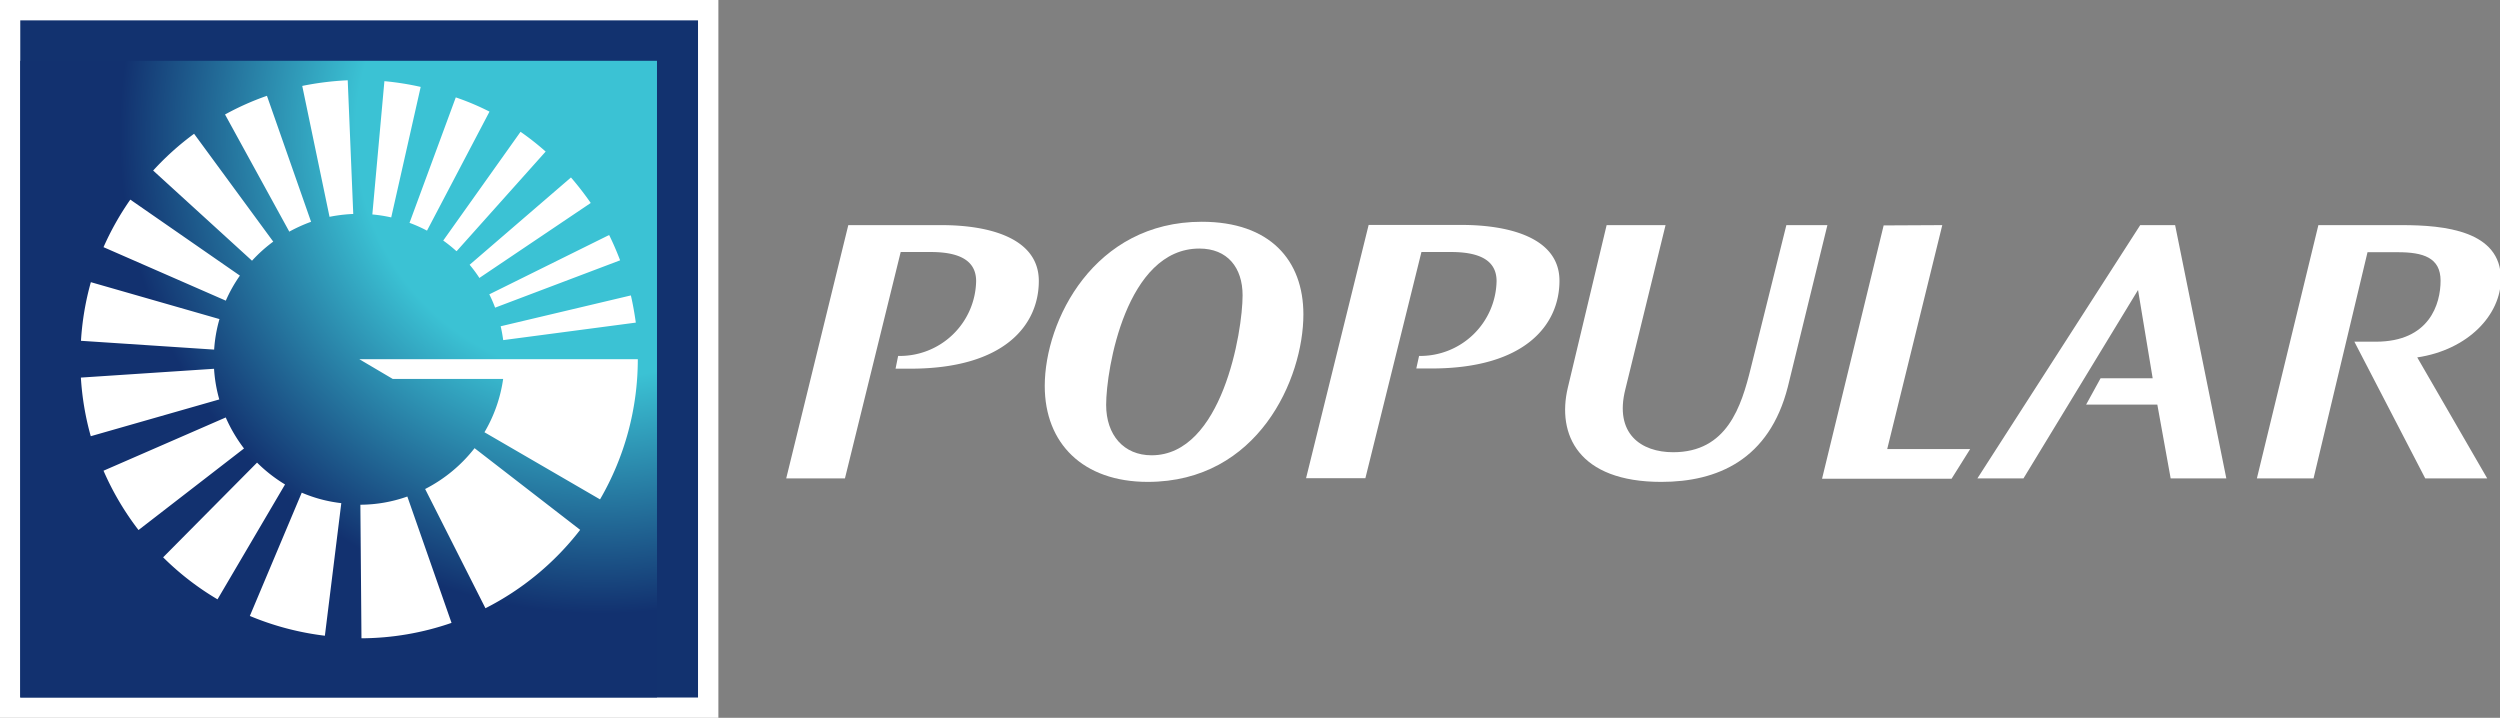<svg id="Layer_1" data-name="Layer 1" xmlns="http://www.w3.org/2000/svg" xmlns:xlink="http://www.w3.org/1999/xlink" viewBox="0 0 252.86 72.6"><rect x="0" y="0" width="252.86" height="72.6" fill="#808080" stroke="none"/><defs><style>.cls-1{fill:none;}.cls-2,.cls-6{fill:#fff;}.cls-3{fill:#12326f;}.cls-4{clip-path:url(#clip-path);}.cls-5{fill:url(#radial-gradient);}.cls-6{fill-rule:evenodd;}</style><clipPath id="clip-path"><rect class="cls-1" x="2.05" y="6.15" width="64.4" height="64.39"/></clipPath><radialGradient id="radial-gradient" cx="-164.5" cy="614.77" r="0.46" gradientTransform="matrix(178.53, 0, 0, -178.53, 29428.74, 109768.64)" gradientUnits="userSpaceOnUse"><stop offset="0" stop-color="#3bc2d4"/><stop offset="0.3" stop-color="#3bc2d4"/><stop offset="0.59" stop-color="#12316f"/><stop offset="1" stop-color="#12316f"/></radialGradient></defs><title>logo-bpd</title><path class="cls-2" d="M121.55,22.43c6.91,0,10.28,3.9,10.28,9.37,0,6.52-4.58,16.94-15.74,16.94-6.56,0-10.42-3.9-10.42-9.7C105.67,32.41,110.66,22.43,121.55,22.43Zm-5.07,23.62c7.13,0,9.2-12.5,9.2-16.18,0-2.8-1.53-4.73-4.37-4.73-7.41,0-9.43,12.22-9.43,15.81C111.88,44,113.66,46.05,116.48,46.05Z"/><path class="cls-2" d="M168.46,22.77,164.4,39.35c-1.15,4.52,1.59,6.39,4.83,6.39,5.45,0,6.89-4.61,7.85-8.5l3.6-14.47h4.15l-4,16.35c-1.88,7.39-7.14,9.62-12.8,9.62-8.39,0-10.59-4.79-9.45-9.55l3.92-16.42Z"/><path class="cls-2" d="M196.45,22.77l-5.57,22.65h8.39l-1.88,3h-13.1l6.23-25.62Z"/><path class="cls-2" d="M212.46,38.26h5.27l-1.48-8.93L204.66,48.39H200l16.47-25.62H220l5.18,25.62h-5.63l-1.35-7.47H211Z"/><path class="cls-2" d="M238.13,34.56h2.17c5.44,0,6.55-3.83,6.55-6.17s-1.77-2.88-4.32-2.88h-3.07L234,48.39h-5.73l6.22-25.62h8.46c4.27,0,10,.56,10,5.44,0,3.63-3.31,7.17-8.46,7.94l7.08,12.24h-6.27Z"/><path class="cls-2" d="M90.84,36h0a7.72,7.72,0,0,0,7.89-7.56c0-1.62-1-2.95-4.59-2.95H91.1L85.46,48.39H79.52L85.8,22.77h9.45c4.63,0,9.82,1.23,9.82,5.65s-3.43,8.87-13,8.87H90.58Z"/><path class="cls-2" d="M143.53,36h0a7.72,7.72,0,0,0,7.84-7.56c0-1.62-1-2.95-4.6-2.95h-3l-5.67,22.88h-6l6.33-25.62h9.39c4.68,0,9.91,1.23,9.91,5.65s-3.43,8.87-12.95,8.87h-1.53Z"/><rect class="cls-2" width="72.66" height="72.6"/><rect class="cls-3" x="2.05" y="2.06" width="68.55" height="68.49"/><g class="cls-4"><rect class="cls-5" x="2.05" y="6.15" width="64.4" height="64.39"/></g><path class="cls-6" d="M42.55,8.79a28.58,28.58,0,0,0-3.67-.58L37.66,21.69a14.9,14.9,0,0,1,1.91.3ZM31.47,22.45,27,9.69a27.68,27.68,0,0,0-4.24,1.89l6.5,11.85a15.62,15.62,0,0,1,2.21-1m-3.84,2-8-10.9a28.13,28.13,0,0,0-4.14,3.72l10,9.12a14.69,14.69,0,0,1,2.16-1.94m15.56-1.14,6.3-12A25.72,25.72,0,0,0,46.1,9.85L41.42,22.54a14,14,0,0,1,1.77.79m3,2.07,9-10.07a27.54,27.54,0,0,0-2.54-2l-7.82,11a14.93,14.93,0,0,1,1.32,1.06m3.92,5.73,12.65-4.79c-.33-.87-.7-1.73-1.11-2.56l-12.12,6a13,13,0,0,1,.58,1.33m-25.8-3.22L13.18,20.19A28.47,28.47,0,0,0,10.47,25l12.37,5.41a14.4,14.4,0,0,1,1.43-2.54m24.25.22,11.23-7.56a30.83,30.83,0,0,0-2-2.58L47.5,26.78q.54.64,1,1.35M50.9,34.4l13.41-1.77c-.13-.92-.29-1.84-.5-2.75L50.64,33c.11.46.19.94.26,1.42M36.45,51.05l.11,13.51A28.25,28.25,0,0,0,45.67,63L41.2,50.22a14.37,14.37,0,0,1-4.75.83M30.57,8.69l2.76,13.24a15.74,15.74,0,0,1,2.4-.29L35.17,8.12a29.81,29.81,0,0,0-4.6.57M22.19,32.27l-13-3.73a28.33,28.33,0,0,0-1,5.93l13.47.89a14.38,14.38,0,0,1,.54-3.09m14.14,4.06,3.39,2H50.89A14.66,14.66,0,0,1,49,43.72l11.69,6.79a28.23,28.23,0,0,0,3.82-14.18ZM43,49.46l6.1,12.06a28.27,28.27,0,0,0,9.58-7.93L48,45.33a15,15,0,0,1-5,4.13M25.27,62.3a28.54,28.54,0,0,0,7.59,2l1.66-13.41a14.21,14.21,0,0,1-4-1.06Zm-3.62-25-13.47.89a28.33,28.33,0,0,0,1,5.93l13-3.72a14.46,14.46,0,0,1-.53-3.1m1.19,4.92L10.47,47.61a28.38,28.38,0,0,0,3.54,6l10.67-8.25a15.24,15.24,0,0,1-1.84-3.12M26,46.79l-9.5,9.58A28,28,0,0,0,22,60.62L28.83,49A15.08,15.08,0,0,1,26,46.79"/></svg>